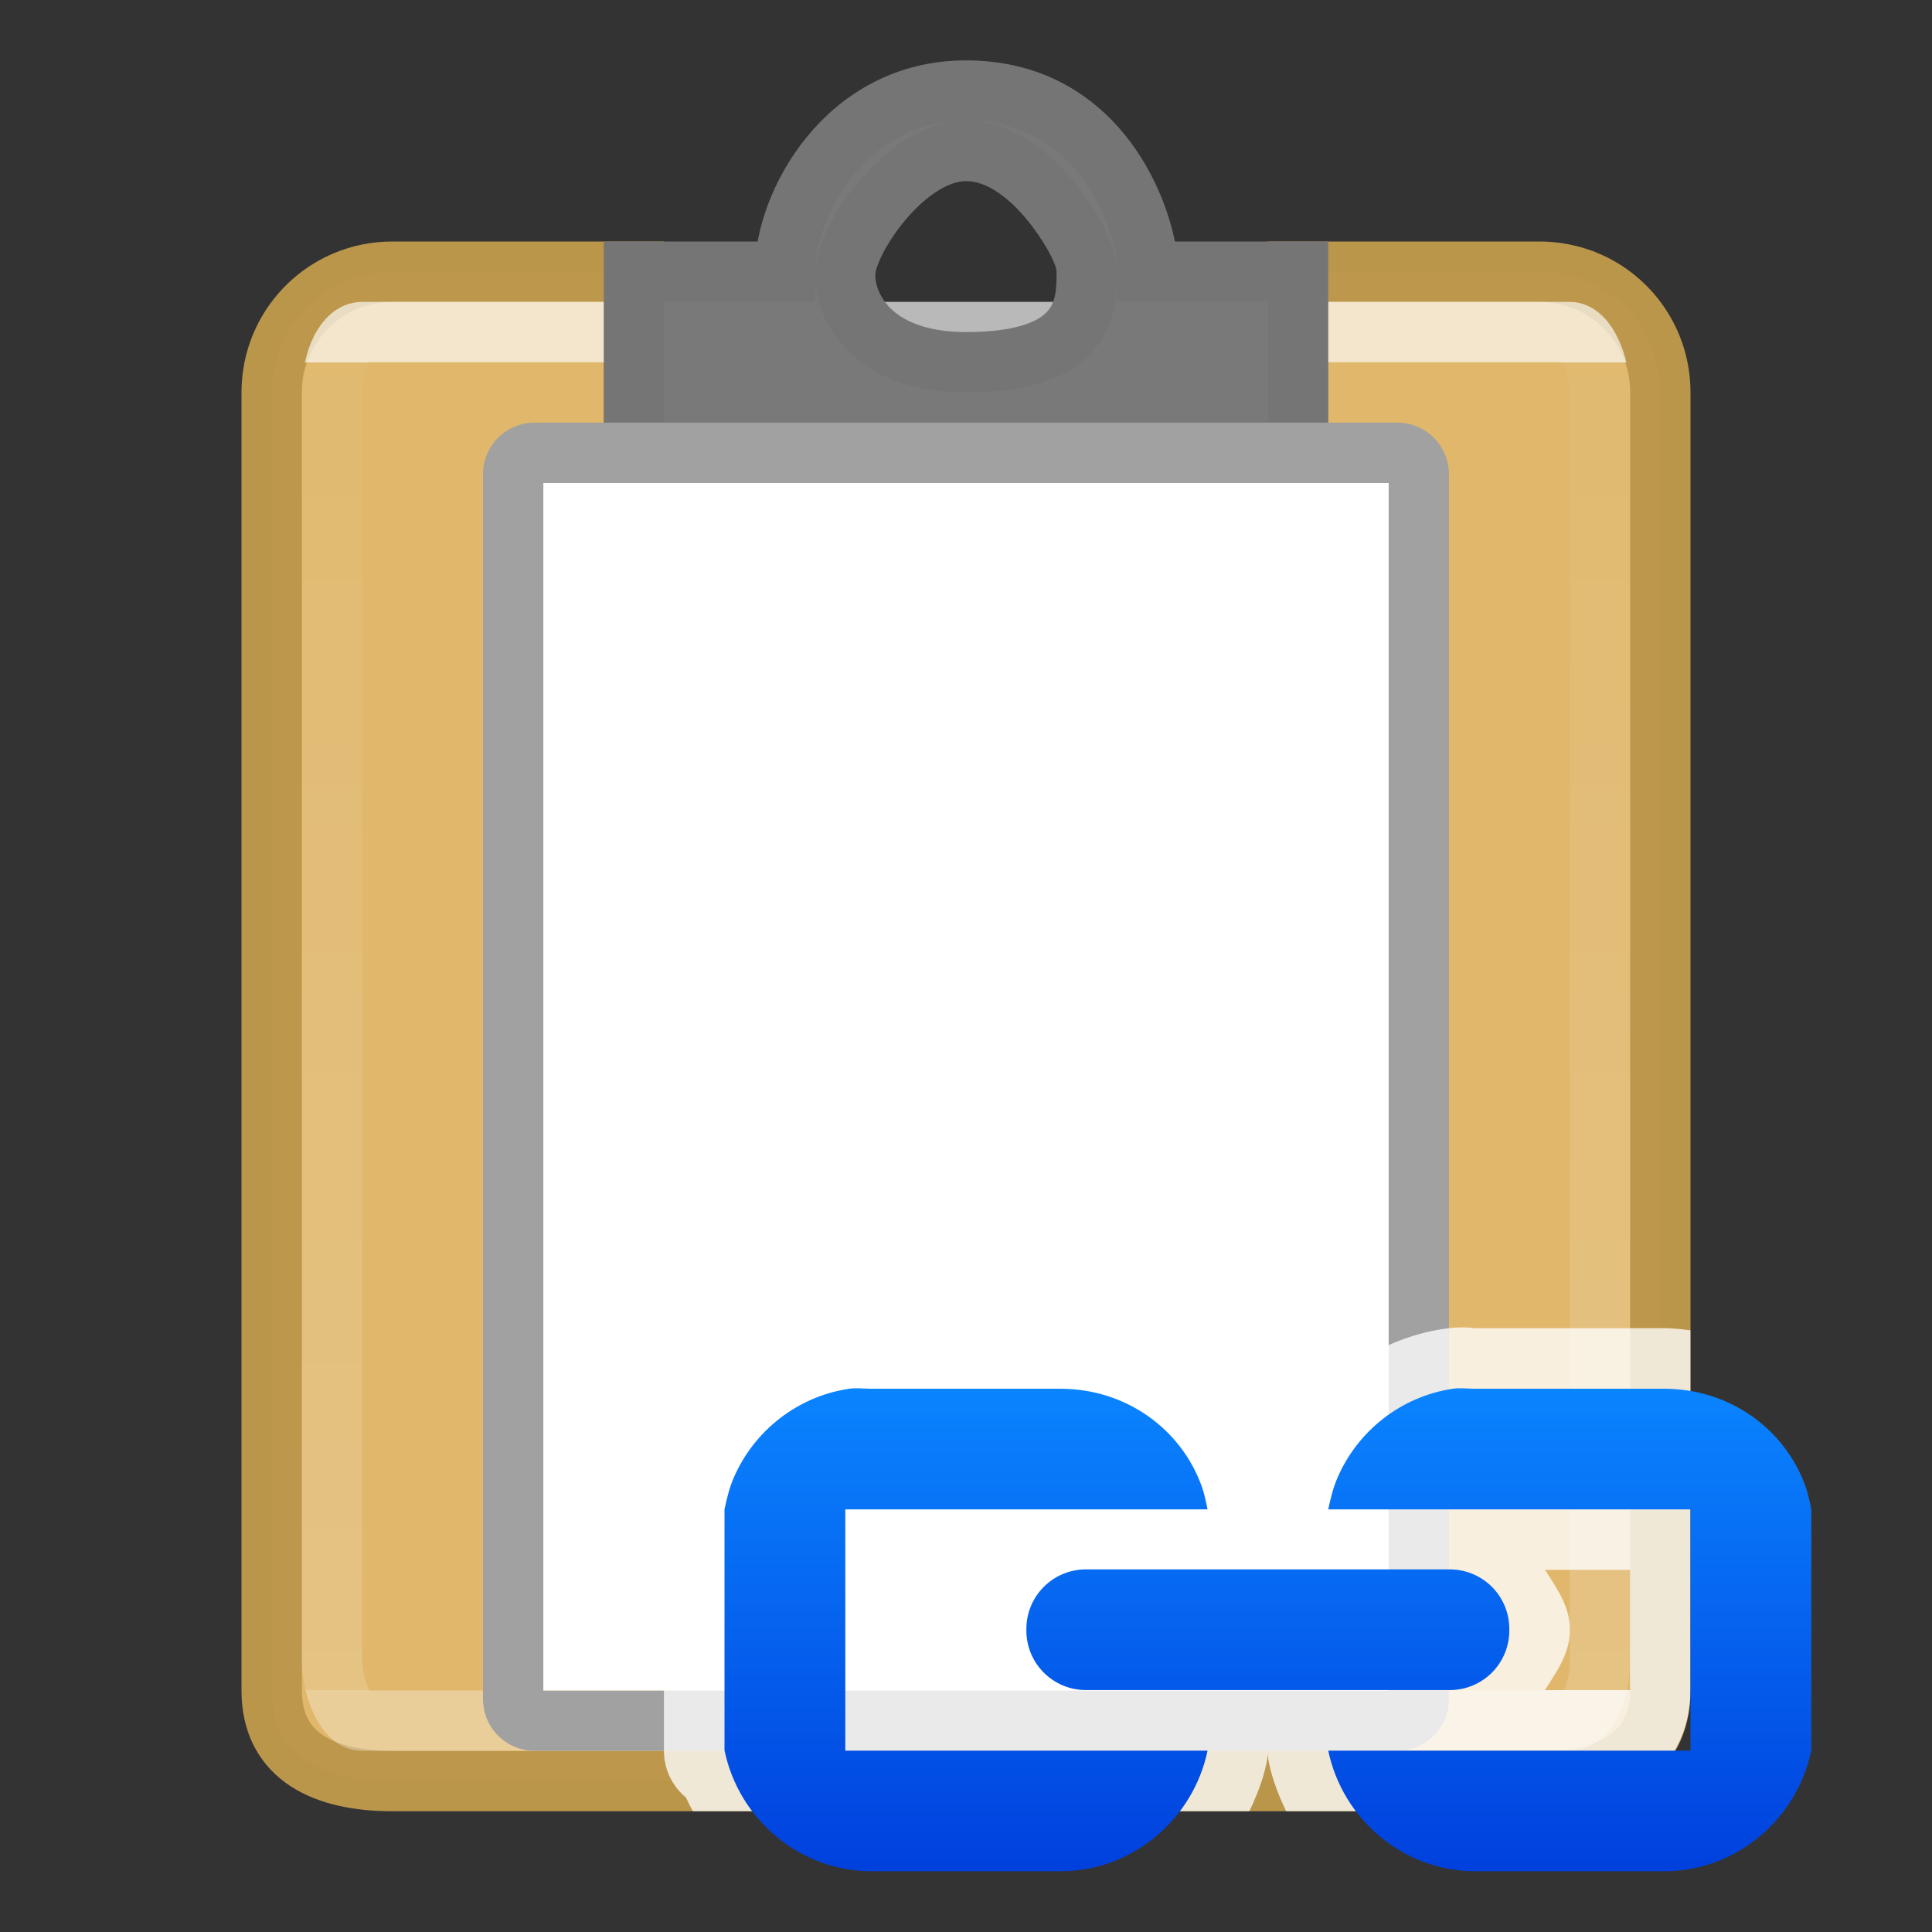 <svg viewBox="0 0 32 32" xmlns="http://www.w3.org/2000/svg" xmlns:xlink="http://www.w3.org/1999/xlink"><rect x="0" y="0" width="32" height="32" fill="#333333" stroke="none"/><linearGradient id="a" gradientUnits="userSpaceOnUse" x1="21" x2="21" y1="31" y2="23"><stop offset="0" stop-color="#0040dd"/><stop offset="1" stop-color="#0a84ff"/></linearGradient><linearGradient id="b" gradientUnits="userSpaceOnUse" x1="13" x2="13" y1="6" y2="28"><stop offset="0" stop-color="#fff"/><stop offset="0" stop-color="#fff" stop-opacity=".055"/><stop offset="1" stop-color="#fff" stop-opacity=".247"/><stop offset="1" stop-color="#fff" stop-opacity=".482"/></linearGradient><path d="m6.5 4.5c-.277 0-.54.055-.779.156-.718.303-1.221 1.013-1.221 1.844v8.5 13c0 1.108.892 1.5 2 1.5h8.5 2 8.5c1.108 0 2-.392 2-1.5v-13-8.5c0-.831-.502-1.541-1.221-1.844-.001-0-.001 0-.002 0-.118-.05-.244-.089-.373-.115-.001-0-.001 0-.002 0-.13-.027-.264-.041-.402-.041h-4v3h-11v-3z" fill="#e2b96c" opacity=".99" stroke="#bc974c"/><rect fill="none" height="23" rx=".5" ry="1" stroke="url(#b)" stroke-opacity=".658" width="21" x="5.5" y="5.5"/><path d="m16 1.5c-2 0-3 1.895-3 3h-2.5v3h11v-3h-2.5c0-.138-.005-.276-.031-.406-.186-.911-.969-2.594-2.969-2.594zm0 1c1 0 1.754 1.266 1.906 1.625.051.12.094.237.094.375 0 .552 0 1.5-2 1.5-1.57 0-2.034-.934-2-1.5.033-.551 1-2 2-2z" fill="#797979" stroke="#757575"/><path d="m8.857 7c-.475 0-.857.383-.857.857v20.285c0 .475.383.857.857.857h14.285c.475 0 .857-.383.857-.857v-20.285c0-.475-.383-.857-.857-.857zm.143 1h14v20h-14z" fill="#a1a1a1"/><path d="m9 8h14v20h-14z" fill="#fff"/><path d="m14.283 21.988c-.087-.003-.211-.001-.371.023-1.198.182-2.2.972-2.674 2.057-.116.266-.176.512-.221.73a1.002 1.002 0 0 0 -.02.201v4a1.002 1.002 0 0 0 .367.775c.033.077.074.15.111.225h3.523 2 3.695c.122-.254.226-.518.285-.801a1.002 1.002 0 0 0 .02-.156 1.002 1.002 0 0 0 .02.156c.059.282.163.547.285.801h4.195c.613 0 1.204-.099 1.689-.416s.811-.896.811-1.584v-5.965c-.144-.018-.288-.035-.436-.035h-3.129c-.03 0-.204-.037-.523.012-1.198.182-2.2.972-2.674 2.057-.116.266-.176.512-.221.73a1.002 1.002 0 0 0 -.018.154 1.002 1.002 0 0 0 -.02-.158c-.025-.119-.052-.288-.131-.508-.488-1.362-1.803-2.287-3.285-2.287h-3.129c-.015 0-.065-.009-.152-.012zm.719 4.014h1.406c-.19.304-.41.601-.41.98v.023c0 .382.221.682.414.988h-1.41zm10.59 0h1.406v1.992h-1.41c.193-.306.414-.606.414-.988v-.023c0-.379-.22-.676-.41-.98z" fill="#fff" fill-opacity=".784" opacity=".99"/><path d="m14.062 23.002c-.854.129-1.569.693-1.906 1.467-.071.163-.118.346-.156.531v4h.002c.237 1.129 1.238 1.994 2.434 1.994h3.129c1.197 0 2.2-.867 2.436-1.998h-6v-3.996h6c-.026-.125-.054-.263-.094-.375-.346-.967-1.268-1.623-2.342-1.623h-3.129c-.127 0-.251-.018-.373 0zm10 0c-.854.129-1.569.693-1.906 1.467-.071.163-.118.346-.156.531h6v3.996h-6c.235 1.131 1.238 1.998 2.436 1.998h3.129c1.196 0 2.197-.865 2.434-1.994 0-.001.002-.002.002-.004v-3.996c-.026-.125-.054-.263-.094-.375-.346-.967-1.268-1.623-2.342-1.623h-3.129c-.127 0-.251-.018-.373 0zm-6.074 2.992c-.548 0-.988.441-.988.988v.023c0 .548.441.988.988.988h6.023c.548 0 .988-.441.988-.988v-.023c0-.548-.441-.988-.988-.988z" fill="url(#a)"/></svg>